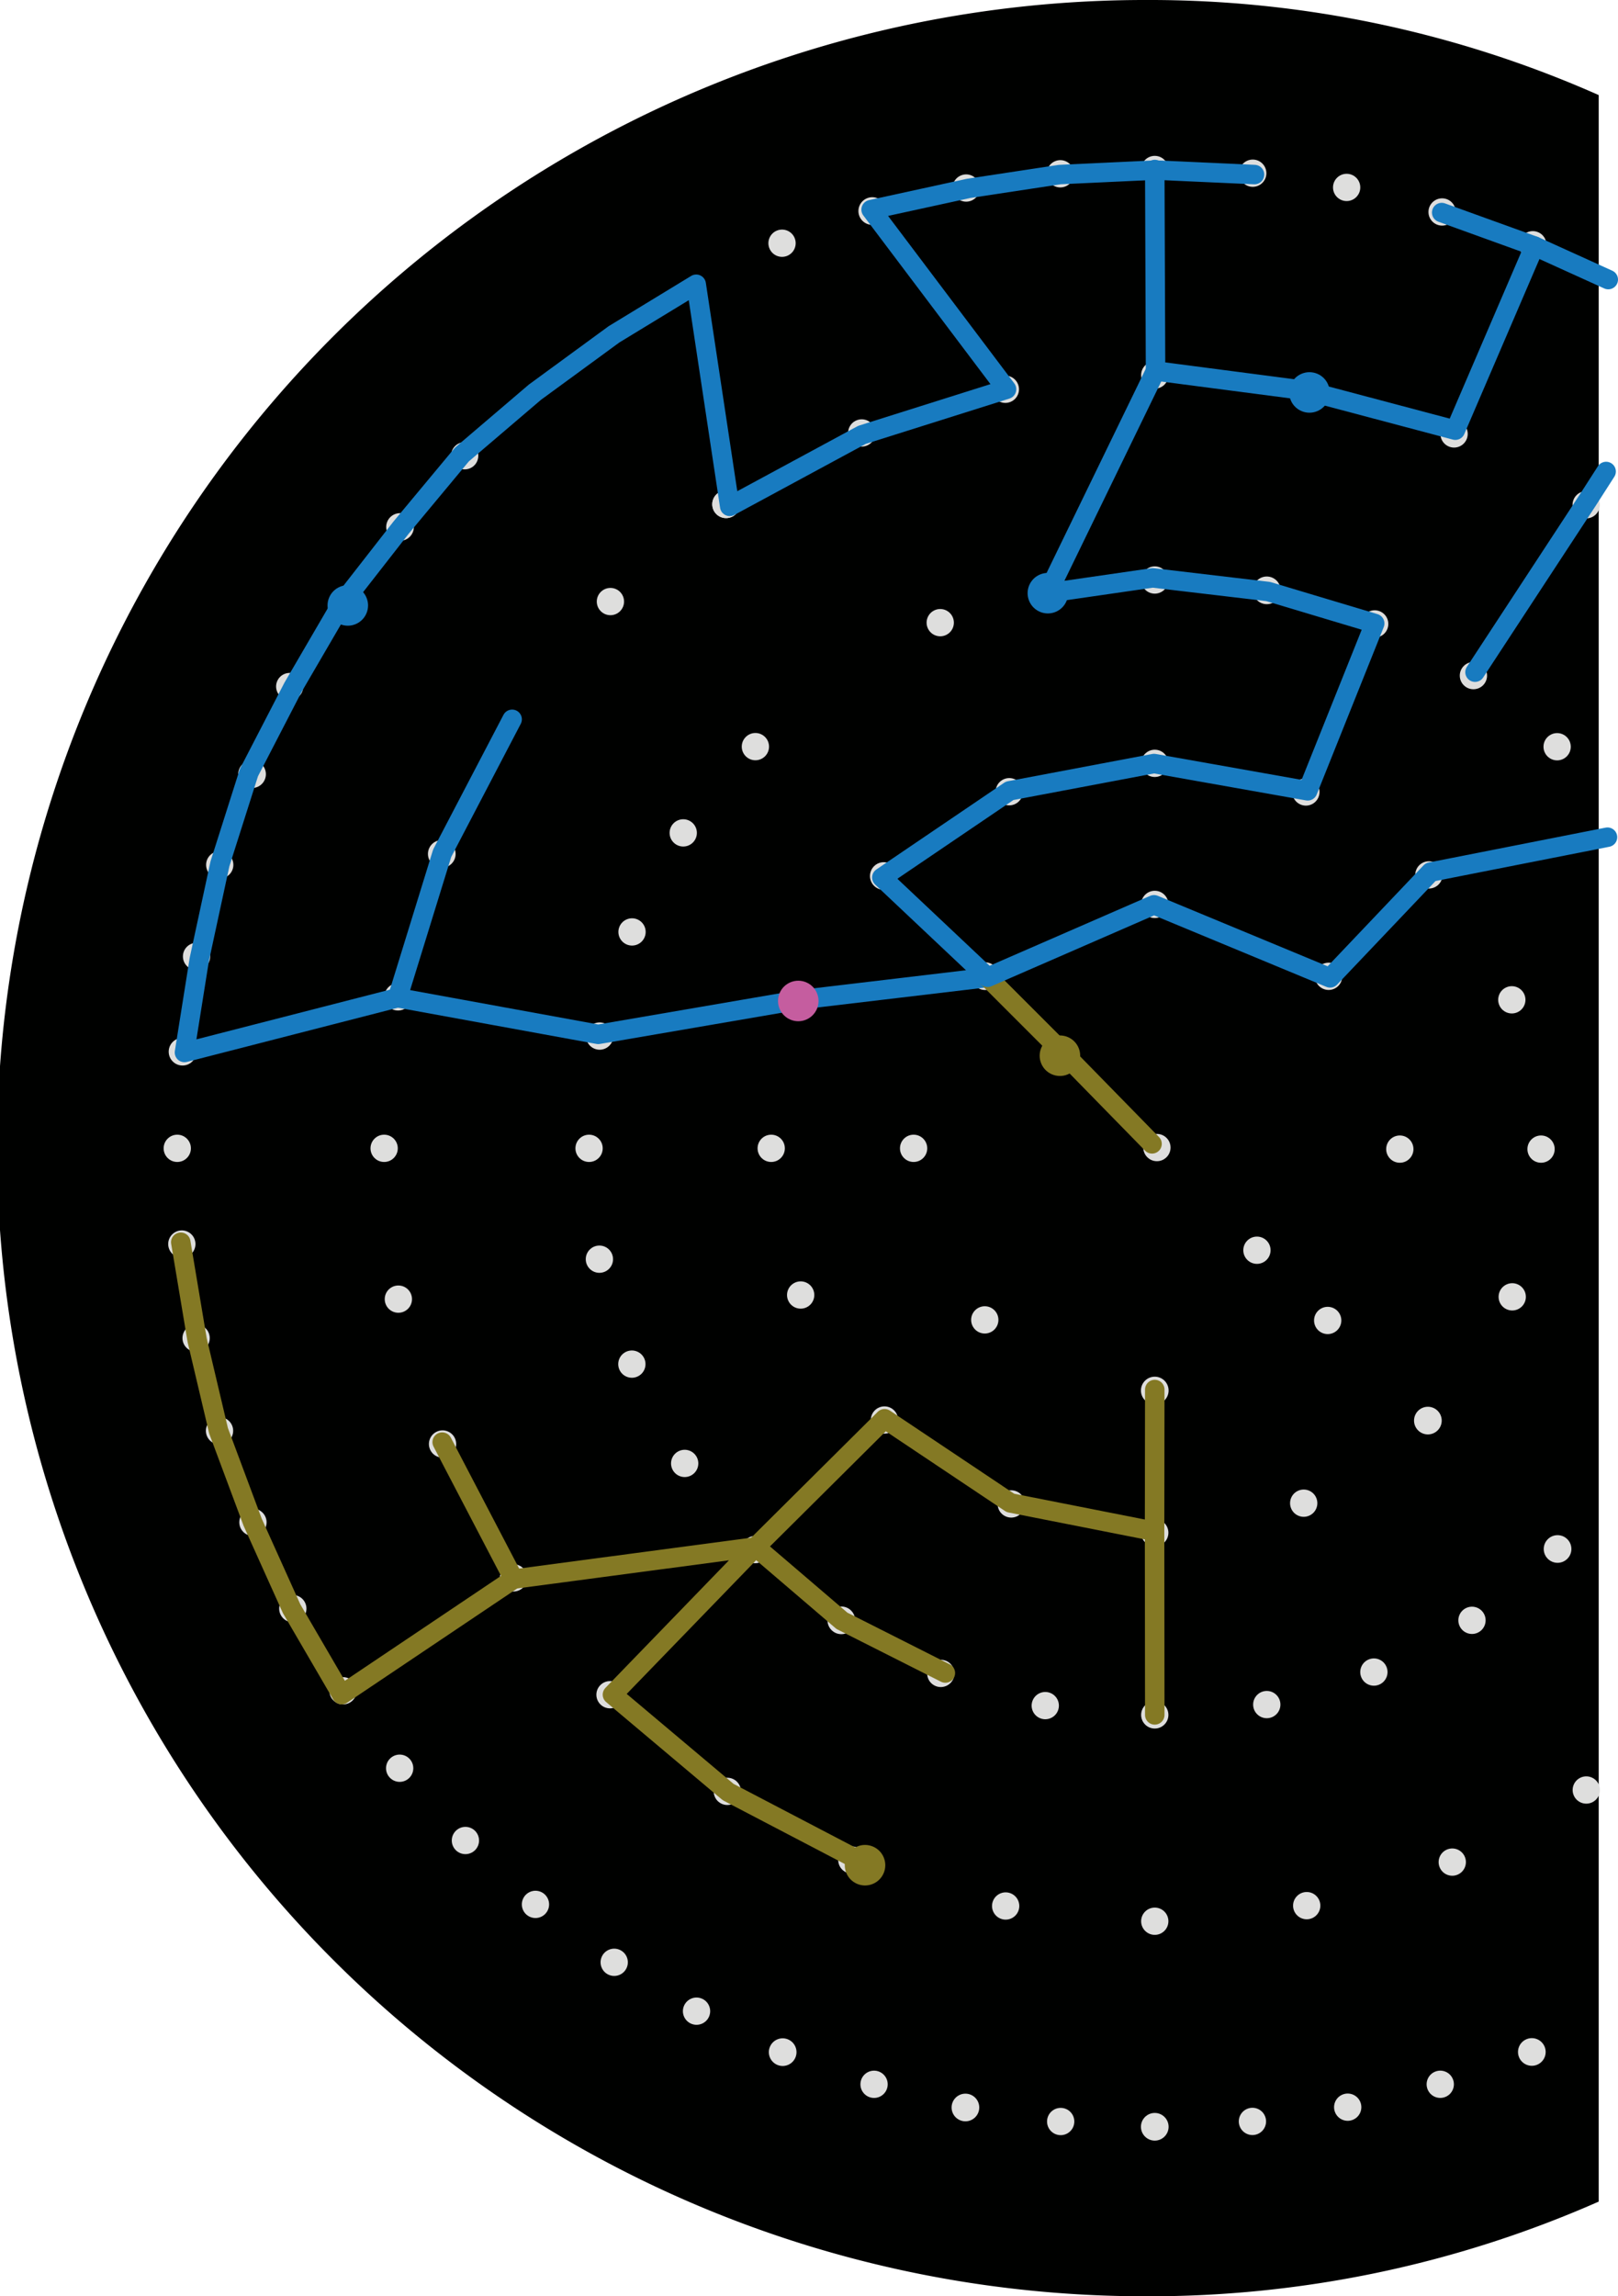<svg xmlns="http://www.w3.org/2000/svg" viewBox="0 0 83.06 117.86"><defs><style>.a{fill:#000100;}.b{fill:#dededd;}.c,.d{fill:none;stroke-linecap:round;stroke-linejoin:round;}.c{stroke:#187bc0;}.d{stroke:#847924;}.e{fill:#847924;}.f{fill:#187bc0;}.g{fill:#c55d9f;}</style></defs><title>panel-trigger</title><path class="a" d="M58.81,0a58.93,58.93,0,0,0-.06,117.86A57.18,57.18,0,0,0,82.07,113V4.88A56.89,56.89,0,0,0,58.81,0Z"/><circle class="b" cx="59.39" cy="58.9" r="0.7"/><circle class="b" cx="59.28" cy="71.37" r="0.71"/><circle class="b" cx="59.28" cy="78.67" r="0.7"/><circle class="b" cx="59.28" cy="88.02" r="0.7"/><circle class="b" cx="65.03" cy="87.49" r="0.7"/><circle class="b" cx="59.28" cy="98.61" r="0.7"/><circle class="b" cx="67.08" cy="97.81" r="0.7"/><circle class="b" cx="59.28" cy="109.16" r="0.71"/><circle class="b" cx="54.45" cy="108.89" r="0.7"/><circle class="b" cx="49.56" cy="108.17" r="0.71"/><circle class="b" cx="44.87" cy="106.98" r="0.7"/><circle class="b" cx="59.28" cy="46.42" r="0.7"/><circle class="b" cx="59.28" cy="39.18" r="0.7"/><circle class="b" cx="59.28" cy="29.77" r="0.7"/><circle class="b" cx="53.66" cy="30.3" r="0.7"/><circle class="b" cx="65.03" cy="30.3" r="0.71"/><circle class="b" cx="59.28" cy="19.25" r="0.7"/><circle class="b" cx="51.61" cy="19.98" r="0.7"/><circle class="b" cx="59.28" cy="8.7" r="0.7"/><circle class="b" cx="64.31" cy="8.89" r="0.7"/><circle class="b" cx="69.13" cy="9.62" r="0.7"/><circle class="b" cx="74.03" cy="10.88" r="0.7"/><circle class="b" cx="64.53" cy="64.17" r="0.7" transform="translate(-26.48 64.25) rotate(-44.89)"/><circle class="b" cx="71.86" cy="58.98" r="0.7"/><circle class="b" cx="79.11" cy="58.98" r="0.7"/><circle class="b" cx="46.9" cy="58.94" r="0.7"/><circle class="b" cx="39.59" cy="58.94" r="0.7"/><circle class="b" cx="30.24" cy="58.94" r="0.7"/><circle class="b" cx="30.77" cy="64.63" r="0.7"/><circle class="b" cx="19.72" cy="58.94" r="0.7"/><circle class="b" cx="20.45" cy="66.68" r="0.7"/><circle class="b" cx="9.1" cy="58.94" r="0.7"/><circle class="b" cx="9.37" cy="53.98" r="0.71"/><circle class="b" cx="10.09" cy="49.09" r="0.7"/><circle class="b" cx="11.28" cy="44.39" r="0.7"/><circle class="b" cx="68.16" cy="67.77" r="0.7" transform="translate(-27.96 68) rotate(-44.97)"/><path class="b" d="M73.8,72.41a0.71,0.71,0,1,1-1,0A0.71,0.71,0,0,1,73.8,72.41Z"/><circle class="b" cx="79.95" cy="79.5" r="0.71" transform="translate(-32.79 79.98) rotate(-45.08)"/><circle class="b" cx="50.57" cy="50.11" r="0.71" transform="translate(-20.62 50.54) rotate(-45.09)"/><circle class="b" cx="45.37" cy="44.97" r="0.71" transform="translate(-18.51 45.19) rotate(-44.95)"/><circle class="b" cx="38.78" cy="38.32" r="0.7" transform="translate(-15.74 38.59) rotate(-44.94)"/><circle class="b" cx="35.07" cy="42.75" r="0.7" transform="translate(-19.95 37.29) rotate(-44.97)"/><circle class="b" cx="31.34" cy="30.88" r="0.7" transform="translate(-12.66 31.24) rotate(-45.05)"/><circle class="b" cx="37.27" cy="25.88" r="0.71" transform="translate(-7.37 34) rotate(-45.08)"/><circle class="b" cx="37.27" cy="25.88" r="0.71" transform="translate(-7.37 34) rotate(-45.08)"/><circle class="b" cx="23.85" cy="23.39" r="0.7" transform="translate(-9.55 23.7) rotate(-44.97)"/><circle class="b" cx="68.21" cy="50.11" r="0.7" transform="translate(-15.46 62.91) rotate(-45)"/><circle class="b" cx="73.35" cy="44.91" r="0.7" transform="translate(-10.26 65.06) rotate(-45.03)"/><circle class="b" cx="79.93" cy="38.32" r="0.7" transform="translate(-3.68 67.75) rotate(-45)"/><circle class="b" cx="75.64" cy="34.68" r="0.7" transform="translate(-2.37 63.64) rotate(-45)"/><circle class="b" cx="81.43" cy="25.92" r="0.7" transform="translate(5.56 65.24) rotate(-45.06)"/><circle class="b" cx="50.55" cy="67.74" r="0.7" transform="translate(-33.09 55.59) rotate(-45)"/><circle class="b" cx="45.41" cy="72.88" r="0.7" transform="translate(-38.24 53.46) rotate(-45)"/><circle class="b" cx="38.76" cy="79.54" r="0.7" transform="translate(-44.94 50.86) rotate(-45.11)"/><circle class="b" cx="43.19" cy="83.17" r="0.71" transform="translate(-46.19 54.99) rotate(-45.06)"/><circle class="b" cx="31.32" cy="86.98" r="0.7" transform="translate(-52.37 47.7) rotate(-45.05)"/><circle class="b" cx="37.33" cy="91.94" r="0.7" transform="translate(-54.07 53.33) rotate(-45)"/><circle class="b" cx="23.89" cy="94.46" r="0.7" transform="translate(-59.82 44.61) rotate(-45.03)"/><circle class="b" cx="20.52" cy="90.76" r="0.7" transform="translate(-58.17 41.09) rotate(-45)"/><circle class="b" cx="17.61" cy="86.79" r="0.7" transform="translate(-56.17 37.8) rotate(-44.95)"/><circle class="b" cx="15.03" cy="82.56" r="0.7" transform="translate(-54 34.85) rotate(-45.03)"/><circle class="b" cx="77.63" cy="66.55" r="0.7" transform="translate(-13.61 112.72) rotate(-67.44)"/><circle class="b" cx="41.06" cy="51.41" r="0.7" transform="translate(-22.16 69.64) rotate(-67.47)"/><circle class="b" cx="67.04" cy="40.65" r="0.7" transform="translate(3.9 87.13) rotate(-67.59)"/><circle class="b" cx="70.57" cy="32.02" r="0.7" transform="translate(13.87 84.85) rotate(-67.38)"/><path class="b" d="M74,22a0.7,0.7,0,1,1,.38.92A0.7,0.7,0,0,1,74,22Z"/><circle class="b" cx="67.13" cy="19.98" r="0.7" transform="matrix(0.38, -0.92, 0.92, 0.38, 23.08, 74.44)"/><circle class="b" cx="78.69" cy="12.56" r="0.7" transform="translate(37.04 80.5) rotate(-67.56)"/><circle class="b" cx="51.91" cy="77.19" r="0.7" transform="translate(-39.29 95.5) rotate(-67.43)"/><circle class="b" cx="77.61" cy="51.32" r="0.7" transform="translate(-13.72 33.54) rotate(-22.46)"/><circle class="b" cx="41.1" cy="66.47" r="0.7" transform="translate(-22.33 20.82) rotate(-22.53)"/><circle class="b" cx="51.81" cy="40.64" r="0.7" transform="translate(-11.59 22.85) rotate(-22.44)"/><circle class="b" cx="70.53" cy="85.82" r="0.7" transform="translate(-27.52 33.61) rotate(-22.55)"/><circle class="b" cx="75.56" cy="83.17" r="0.7" transform="translate(-26.08 35.26) rotate(-22.51)"/><circle class="b" cx="66.92" cy="77.16" r="0.7" transform="translate(-24.38 31.38) rotate(-22.44)"/><circle class="b" cx="74.55" cy="95.58" r="0.7" transform="translate(-30.9 35.8) rotate(-22.5)"/><path class="b" d="M82.08,91.61a0.7,0.7,0,1,1-.92-0.38A0.7,0.7,0,0,1,82.08,91.61Z"/><circle class="b" cx="78.64" cy="105.32" r="0.71" transform="translate(-34.38 38.21) rotate(-22.55)"/><circle class="b" cx="73.94" cy="106.97" r="0.7" transform="translate(-35.41 36.6) rotate(-22.58)"/><circle class="b" cx="69.18" cy="108.16" r="0.7" transform="translate(-36.21 34.83) rotate(-22.57)"/><circle class="b" cx="64.29" cy="108.89" r="0.7" transform="translate(-36.64 32.71) rotate(-22.4)"/><circle class="b" cx="32.44" cy="70.02" r="0.7" transform="translate(-24.32 17.73) rotate(-22.49)"/><circle class="b" cx="35.15" cy="75.11" r="0.7" transform="translate(-26.06 19.16) rotate(-22.49)"/><circle class="b" cx="22.72" cy="74.11" r="0.7" transform="translate(-26.57 14.29) rotate(-22.44)"/><circle class="b" cx="26.36" cy="80.99" r="0.7" transform="translate(-28.94 16.21) rotate(-22.46)"/><circle class="b" cx="12.98" cy="78.14" r="0.7" transform="translate(-28.91 10.91) rotate(-22.5)"/><circle class="b" cx="11.26" cy="73.44" r="0.7" transform="translate(-27.26 9.91) rotate(-22.52)"/><circle class="b" cx="10.07" cy="68.68" r="0.7" transform="translate(-25.55 9.1) rotate(-22.53)"/><circle class="b" cx="9.34" cy="63.85" r="0.7" transform="translate(-23.7 8.42) rotate(-22.47)"/><circle class="b" cx="48.26" cy="31.96" r="0.7" transform="translate(-8.55 20.9) rotate(-22.5)"/><circle class="b" cx="44.24" cy="22.23" r="0.7" transform="translate(-5.14 18.58) rotate(-22.46)"/><circle class="b" cx="40.15" cy="12.49" r="0.7" transform="translate(-1.73 16.28) rotate(-22.46)"/><circle class="b" cx="44.78" cy="10.84" r="0.71" transform="translate(-0.74 17.97) rotate(-22.52)"/><circle class="b" cx="49.6" cy="9.65" r="0.7" transform="translate(0.09 19.76) rotate(-22.55)"/><circle class="b" cx="54.43" cy="8.92" r="0.7" transform="translate(0.76 21.63) rotate(-22.63)"/><circle class="b" cx="22.67" cy="43.83" r="0.71" transform="translate(-26.49 48) rotate(-67.5)"/><circle class="b" cx="20.43" cy="51.17" r="0.7" transform="translate(-34.66 50.43) rotate(-67.47)"/><circle class="b" cx="12.94" cy="39.74" r="0.71" transform="translate(-28.73 36.52) rotate(-67.55)"/><circle class="b" cx="15.05" cy="35.24" r="0.7" transform="matrix(0.38, -0.92, 0.92, 0.38, -23.27, 35.69)"/><circle class="b" cx="17.57" cy="31.01" r="0.71" transform="translate(-17.8 35.42) rotate(-67.57)"/><circle class="b" cx="20.54" cy="27.04" r="0.71" transform="translate(-12.29 35.74) rotate(-67.61)"/><circle class="b" cx="32.44" cy="47.83" r="0.7" transform="translate(-24.16 59.49) rotate(-67.49)"/><circle class="b" cx="30.79" cy="53.18" r="0.7" transform="translate(-30.14 61.21) rotate(-67.44)"/><circle class="b" cx="48.3" cy="85.88" r="0.7" transform="translate(-49.51 97.82) rotate(-67.6)"/><circle class="b" cx="53.66" cy="87.54" r="0.7" transform="translate(-47.73 103.76) rotate(-67.58)"/><circle class="b" cx="40.19" cy="105.34" r="0.71" transform="translate(-72.52 102.05) rotate(-67.45)"/><circle class="b" cx="35.76" cy="103.23" r="0.7" transform="translate(-73.3 96.76) rotate(-67.5)"/><circle class="b" cx="31.52" cy="100.72" r="0.7" transform="translate(-73.58 91.24) rotate(-67.47)"/><circle class="b" cx="27.49" cy="97.74" r="0.7" transform="translate(-73.34 85.81) rotate(-67.54)"/><circle class="b" cx="44.22" cy="95.58" r="0.7" transform="matrix(0.38, -0.92, 0.92, 0.38, -61.01, 99.83)"/><circle class="b" cx="51.62" cy="97.83" r="0.7" transform="translate(-58.51 108.1) rotate(-67.51)"/><polyline class="c" points="50.71 50.17 41.02 51.32 30.71 53.09 20.41 51.21 9.47 54.02 10.23 49.25 11.29 44.34 12.78 39.65 15.04 35.28 17.54 30.99 20.59 27.08 23.71 23.33 27.46 20.13 31.52 17.16 35.74 14.59 37.46 25.99 44.25 22.32 51.67 19.98 44.72 10.76 49.72 9.67 54.4 8.96 59.32 8.73 64.4 8.96"/><polyline class="d" points="59.14 58.71 54.25 53.71 50.71 50.17"/><polyline class="c" points="20.41 51.21 22.7 43.79 26.29 36.92"/><polyline class="d" points="9.28 63.76 10.12 68.78 11.22 73.44 12.97 78.13 14.97 82.57 17.54 86.98 26.37 81.05 22.7 74.02"/><polyline class="d" points="26.37 81.05 38.78 79.4 31.44 86.98 37.38 91.98 44.25 95.57"/><polyline class="d" points="48.53 85.87 43.22 83.19 38.79 79.4 45.41 72.82 51.87 77.14 59.27 78.6 59.28 71.32"/><polyline class="c" points="59.28 8.7 59.32 19.04 67.06 20.05 74.71 22.08 78.77 12.63 74.01 10.91"/><polyline class="c" points="82.45 24.2 81.5 25.68 75.72 34.5"/><line class="c" x1="78.77" y1="12.63" x2="82.56" y2="14.35"/><line class="d" x1="59.27" y1="78.56" x2="59.28" y2="88.02"/><circle class="e" cx="54.41" cy="54.19" r="1.04" transform="translate(-16.61 24.98) rotate(-22.53)"/><circle class="f" cx="53.79" cy="30.45" r="1.04" transform="translate(-7.56 22.93) rotate(-22.53)"/><circle class="f" cx="67.22" cy="20.14" r="1.04" transform="translate(-2.59 27.26) rotate(-22.5)"/><circle class="g" cx="40.98" cy="51.38" r="1.04" transform="translate(-16.56 19.62) rotate(-22.53)"/><circle class="f" cx="17.86" cy="31.07" r="1.04" transform="translate(-10.54 9.21) rotate(-22.51)"/><circle class="e" cx="44.41" cy="95.73" r="1.04" transform="translate(-33.27 24.3) rotate(-22.51)"/><polyline class="c" points="59.32 19.04 53.78 30.44 59.17 29.66 65.1 30.36 70.57 32 67.13 40.59 59.24 39.19 51.83 40.59 45.27 45.04 50.7 50.16 59.24 46.44 68.28 50.19 73.44 44.76 82.52 42.97"/></svg>